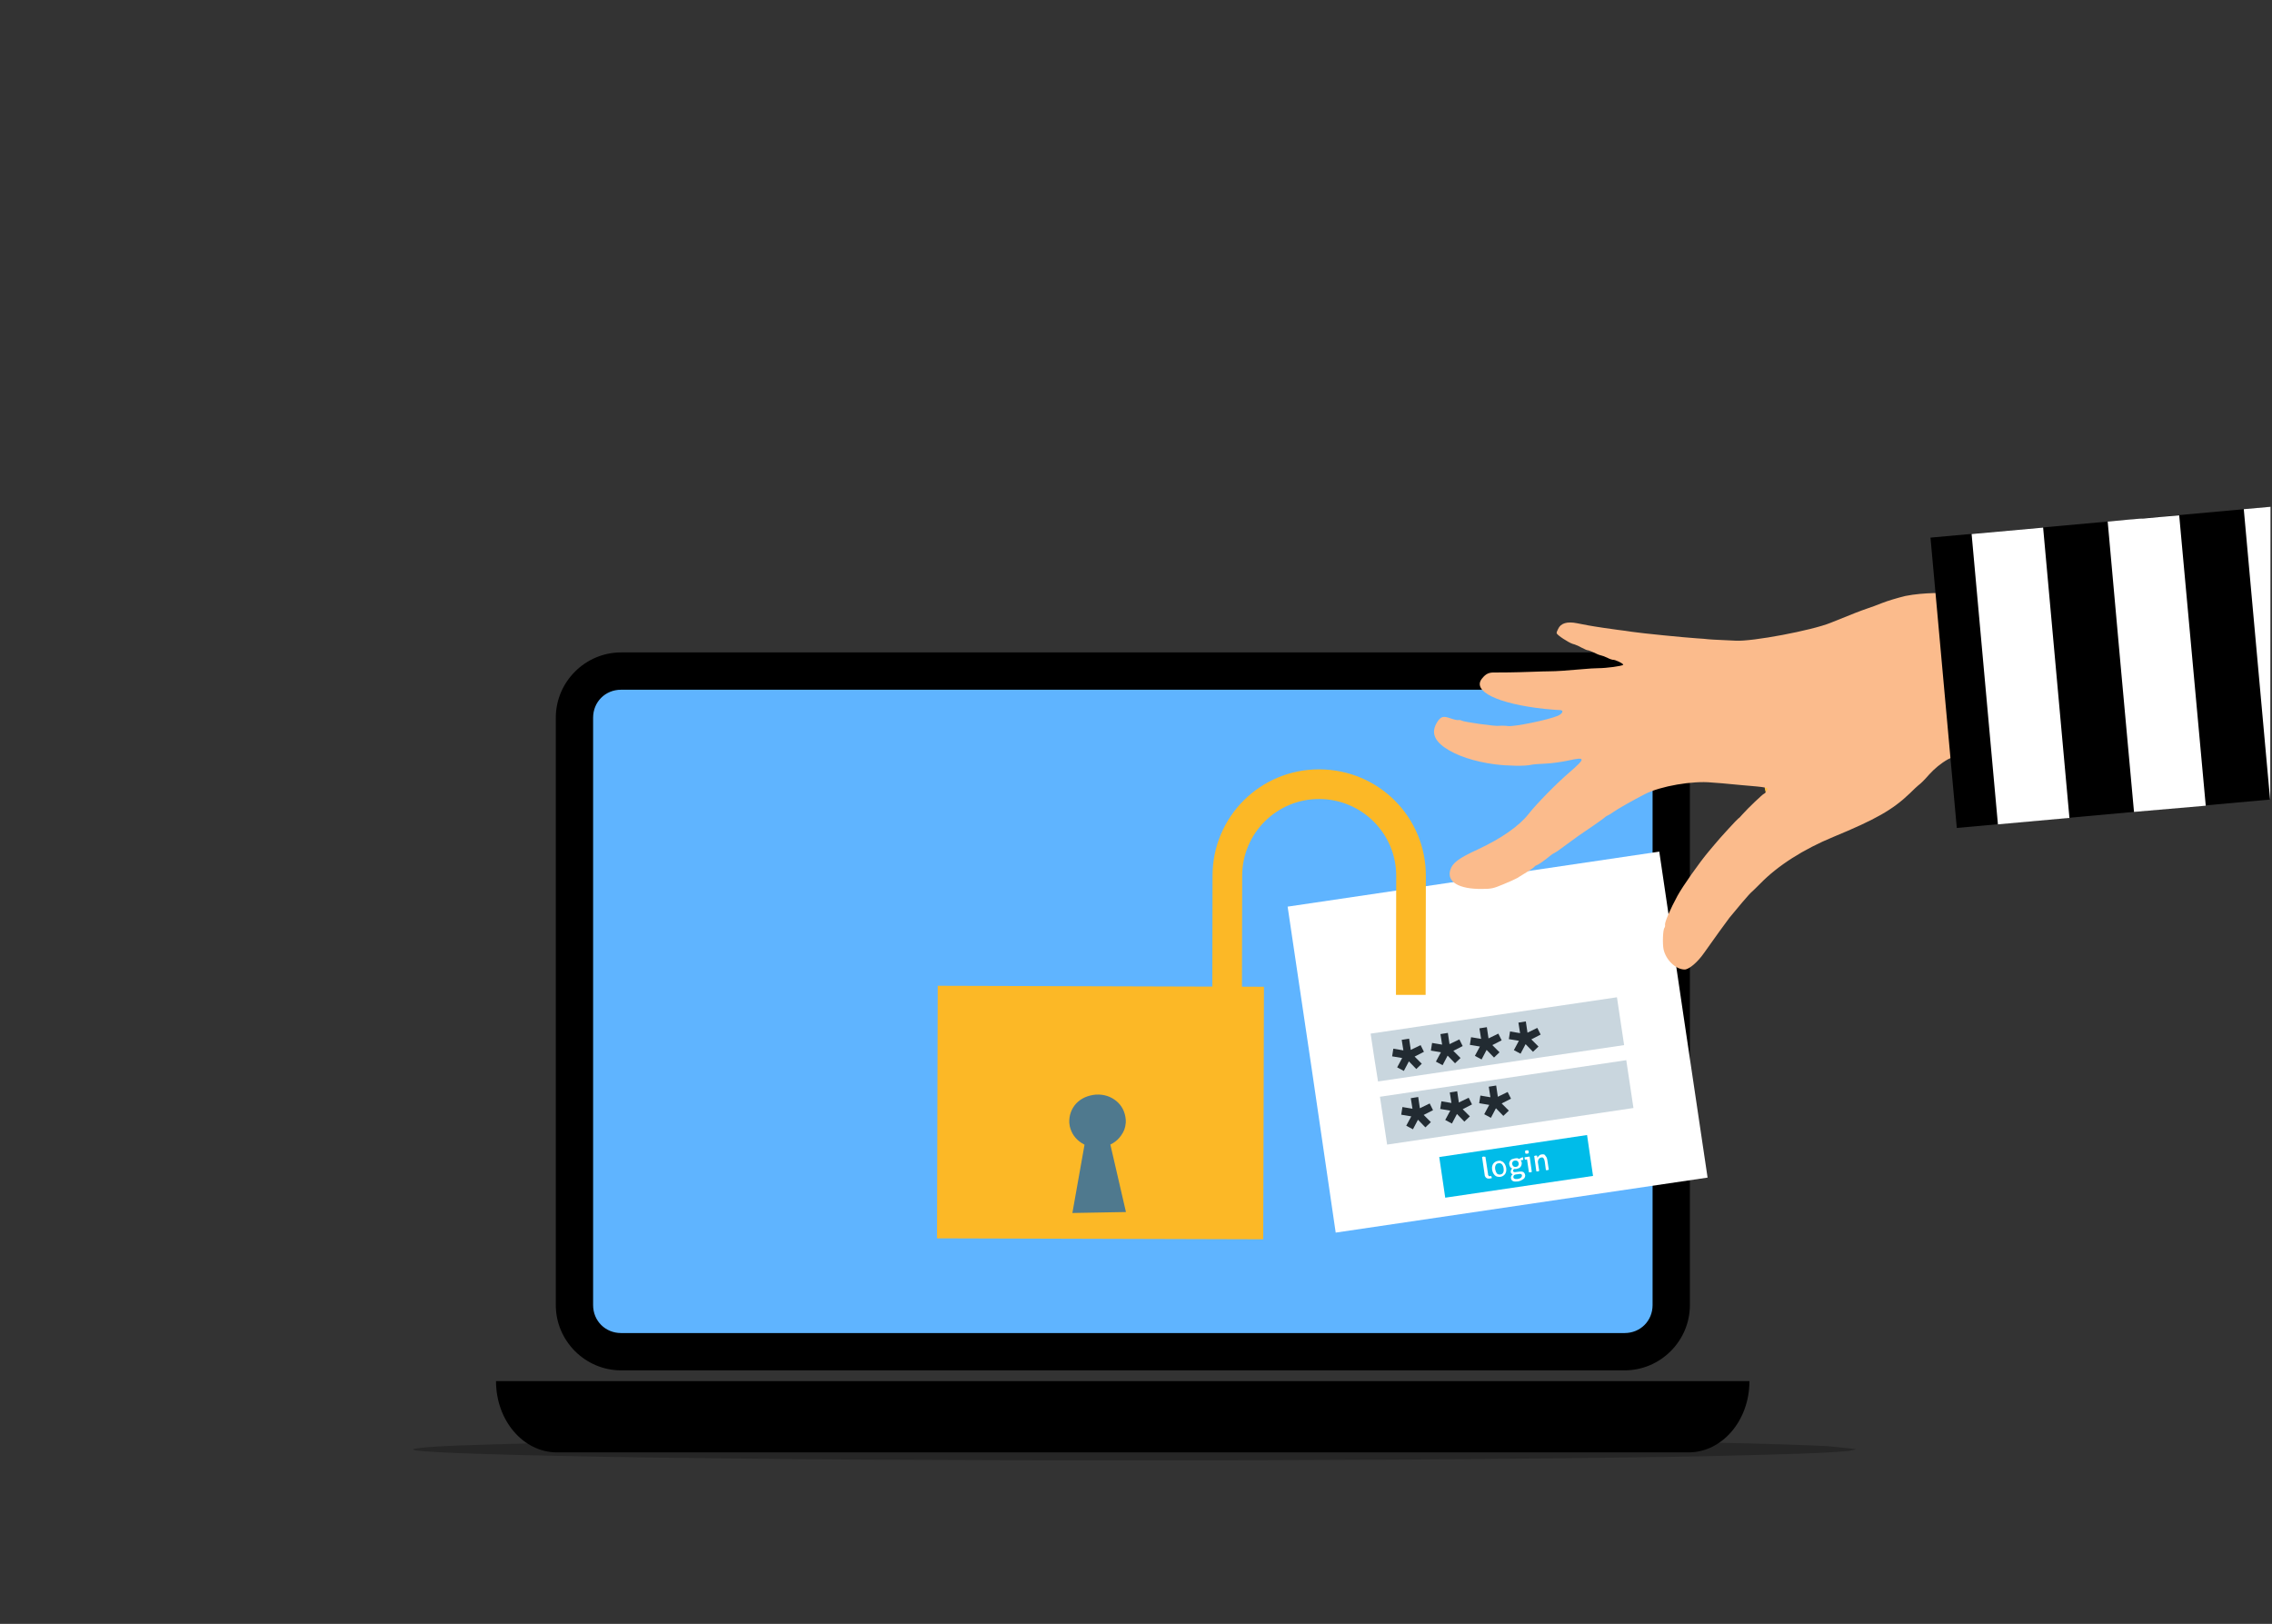 <?xml version="1.0" encoding="utf-8"?>
<!-- Generator: Adobe Illustrator 23.0.1, SVG Export Plug-In . SVG Version: 6.00 Build 0)  -->
<svg version="1.1" id="Layer_1" xmlns="http://www.w3.org/2000/svg" xmlns:xlink="http://www.w3.org/1999/xlink" x="0px" y="0px"
	 viewBox="0 0 950 679" style="enable-background:new 0 0 950 679;" xml:space="preserve">
<rect x="0" y="0" width="950" height="679" fill="#333333" stroke="none"/>
<style type="text/css">
	.st0{fill-opacity:0.255;}
	.st1{fill:#5FB4FF;}
	.st2{fill:#D7EDF9;}
	.st3{fill:#FFB79F;}
	.st4{fill:#71CFEB;}
	.st5{fill:#FFFFFF;}
	.st6{fill:#C9D6DE;}
	.st7{fill:#222B32;}
	.st8{fill:#00BCE9;}
	.st9{fill:#FF8688;}
	.st10{fill:#F9AA0E;}
	.st11{fill:#FFC044;}
	.st12{fill:#7D8B96;fill-opacity:0.996;}
	.st13{fill:#3C464F;fill-opacity:0.996;}
	.st14{fill:#FBBB8C;}
	.st15{fill:#FCB826;}
	.st16{fill:#4F798E;}
</style>
<g id="layer1">
	<g>
	</g>
	<g>
		<path class="st0" d="M775.8,606.1l-2.8,0.6c-5.8,0.6-16.6,1.1-32.3,1.5c-7.9,0.2-17,0.4-27.3,0.7c-3.6,0.1-21.9,0.4-54.9,0.8
			c-28.3,0.3-58.9,0.6-91.7,0.7c-16.4,0.1-33.3,0.1-50.9,0.2c-8.1,0-35.6,0-82.6,0c-44.4-0.1-70-0.3-76.9-0.3
			c-15.9-0.1-30.9-0.2-45.2-0.4c-28.5-0.3-53.7-0.6-75.6-1.1c-49-1-69.4-2.1-61.1-3.2c3.7-0.6,12.7-1.1,27.1-1.5
			c7.2-0.2,15.8-0.5,25.7-0.7c3.4-0.1,21.2-0.4,53.2-0.9c53.2-0.7,117.8-1,193.7-1.1c37.9,0,73.1,0.1,105.3,0.3
			c16.1,0.1,31.6,0.2,46.3,0.3c35.6,0.4,56.1,0.6,61.5,0.7c25.2,0.4,45,0.8,59.4,1.3c7.2,0.2,13.1,0.5,17.6,0.7
			C773.5,605.6,777.2,606,775.8,606.1"/>
	</g>
	<g>
		<path class="st1" d="M259.7,287.9C259.7,287.9,259.6,287.9,259.7,287.9L259.7,287.9c-6.9,0-12.2,5.3-12.2,12.2l0,245.6
			c0,6.9,5.3,12.2,12.2,12.2l0,0l419.6,0l0,0c6.9,0,12.2-5.3,12.2-12.2V300.1c0-6.9-5.3-12.2-12.1-12.2l0,0c0,0,0,0,0,0L259.7,287.9
			z"/>
	</g>
	<g>
		<path d="M259.7,272.8c-15,0-27.3,12.3-27.3,27.3v245.6c0,15,12.3,27.3,27.3,27.3l419.6,0c15,0,27.3-12.3,27.3-27.3l0-245.6
			c0-15-12.3-27.3-27.3-27.3L259.7,272.8L259.7,272.8z M259.7,288.4l419.6,0c6.6,0,11.7,5.1,11.7,11.7v245.6
			c0,6.6-5.1,11.7-11.7,11.7l-419.6,0c-6.6,0-11.7-5.1-11.7-11.7l0-245.6C248,293.5,253.1,288.4,259.7,288.4L259.7,288.4z"/>
	</g>
	<g>
		<path d="M430.4,583.8l78.1,0c1.2,0,2.2,1,2.2,2.2c0,1.2-1,2.2-2.2,2.2l-78.1,0c-1.2,0-2.2-1-2.2-2.2
			C428.3,584.8,429.2,583.8,430.4,583.8z"/>
	</g>
	<g>
		<path class="st2" d="M523.1,639.8L523.1,639.8L523.1,639.8L523.1,639.8"/>
	</g>
	<g>
		<path class="st3" d="M705.5,521.3L705.5,521.3L705.5,521.3L705.5,521.3"/>
	</g>
	<g>
		<path d="M207.4,577.5c0,16.5,11.4,29.8,25.5,29.8l473.1,0c14.1,0,25.5-13.3,25.5-29.8H207.4L207.4,577.5z"/>
	</g>
	<g>
		<path class="st4" d="M637.1,388.5c4.9-0.7,8.3-5.3,7.6-10.2c-0.7-4.9-5.3-8.3-10.2-7.6c-4.9,0.7-8.3,5.3-7.6,10.2
			C627.6,385.9,632.2,389.3,637.1,388.5z"/>
	</g>
	<g>
		<path class="st4" d="M642.8,386.8c-1.5,1.6-3.6,2.8-6,3.1c-2.3,0.3-4.6-0.1-6.5-1.2c-5.5,1.7-9.1,7.3-8.2,13.2
			c1,6.6,5.7,1.5,12.2,0.5l9.6-1.4c6.6-1,12.5,2.5,11.5-4.1C654.5,390.9,649,386.5,642.8,386.8z"/>
	</g>
	<g>
		<path class="st5" d="M538.4,379.1l77.7-11.5l77.7-11.5c6.7,45.4,13.4,90.9,20.2,136.3l-155.5,23
			C551.9,470,545.2,424.6,538.4,379.1"/>
	</g>
	<g>
		<path class="st6" d="M573.1,432.2l51.5-7.6l51.5-7.6c1,6.7,2,13.4,3,20c-34.3,5.1-68.6,10.1-102.9,15.2
			C575.1,445.6,574.1,438.9,573.1,432.2"/>
	</g>
	<g>
		<path class="st7" d="M586.1,434.8l0.7,4.4l-4.2-0.7l-0.5,3.2l4.2,0.7l-2.1,3.9l2.8,1.5l2.1-4l3.1,3.2l2.3-2.2l-3-3l3.9-2L594,437
			l-4.1,2l-0.7-4.7L586.1,434.8z"/>
	</g>
	<g>
		<path class="st7" d="M602.3,432.4l0.7,4.4l-4.2-0.7l-0.5,3.2l4.2,0.7l-2.1,3.9l2.8,1.5l2.1-4l3.1,3.2l2.3-2.2l-3-3l3.9-2l-1.4-2.8
			l-4.1,2l-0.7-4.7L602.3,432.4z"/>
	</g>
	<g>
		<path class="st7" d="M618.6,430l0.7,4.4l-4.2-0.7l-0.5,3.2l4.2,0.7l-2.1,3.9l2.8,1.5l2.1-4l3.1,3.2l2.3-2.2l-3-3l3.9-2l-1.4-2.8
			l-4.1,2l-0.7-4.7L618.6,430z"/>
	</g>
	<g>
		<path class="st7" d="M634.9,427.6l0.7,4.4l-4.2-0.7l-0.5,3.2l4.2,0.7l-2.1,3.9l2.8,1.5l2.1-4l3.1,3.2l2.3-2.2l-3-3l3.9-2l-1.4-2.8
			l-4.1,2l-0.7-4.7L634.9,427.6z"/>
	</g>
	<g>
		<path class="st6" d="M577,458.6L680,443.3l3,20L580,478.6L577,458.6"/>
	</g>
	<g>
		<path class="st7" d="M589.9,459.2l0.7,4.4l-4.2-0.7l-0.5,3.2l4.2,0.7l-2.1,3.9l2.8,1.5l2.1-4l3.1,3.2l2.3-2.2l-3-3l3.9-2l-1.4-2.8
			l-4.1,2l-0.7-4.7L589.9,459.2z"/>
	</g>
	<g>
		<path class="st7" d="M606.2,456.8l0.7,4.4l-4.2-0.7l-0.5,3.2l4.2,0.7l-2.1,3.9l2.8,1.5l2.1-4l3.1,3.2l2.3-2.2l-3-3l3.9-2l-1.4-2.8
			l-4.1,2l-0.7-4.7L606.2,456.8z"/>
	</g>
	<g>
		<path class="st7" d="M622.5,454.4l0.7,4.4l-4.2-0.7l-0.5,3.2l4.2,0.7l-2.1,3.9l2.8,1.5l2.1-4l3.1,3.2l2.3-2.2l-3-3l3.9-2l-1.4-2.8
			l-4.1,2l-0.7-4.7L622.5,454.4z"/>
	</g>
	<g>
		<path class="st8" d="M601.8,483.8l30.9-4.6l30.9-4.6c0.8,5.7,1.7,11.4,2.5,17.1c-20.6,3-41.2,6.1-61.8,9.1
			C603.5,495.2,602.6,489.5,601.8,483.8"/>
	</g>
	<g>
		<path class="st5" d="M638.3,481c-0.1,0-0.2,0-0.3,0.1c-0.1,0-0.2,0.1-0.3,0.1c0,0.1,0,0.2,0,0.3c0,0.1,0,0.2,0,0.3
			c0,0.1,0,0.2,0.1,0.3c0,0.1,0,0.2,0.1,0.3c0.1,0,0.2,0,0.4,0c0.1,0,0.2,0,0.3,0c0.1,0,0.2,0,0.3-0.1c0.1,0,0.2-0.1,0.3-0.1
			c0-0.1,0-0.2,0-0.3c0-0.1,0-0.2,0-0.3c0-0.1,0-0.2-0.1-0.3c0-0.1,0-0.2-0.1-0.3c-0.1,0-0.2,0-0.3,0C638.5,481,638.4,481,638.3,481
			z M633.4,485.3c0.4-0.1,0.8,0,1.1,0.2c0.3,0.2,0.4,0.5,0.5,0.9c0.1,0.4,0,0.7-0.2,1c-0.2,0.3-0.5,0.5-0.9,0.5
			c-0.4,0.1-0.8,0-1.1-0.2c-0.2-0.2-0.4-0.5-0.5-0.9c-0.1-0.4,0-0.7,0.2-1C632.7,485.5,633,485.3,633.4,485.3z M626.6,486.4
			c0.6-0.1,1,0.1,1.4,0.4c0.3,0.4,0.6,0.9,0.7,1.7c0.1,0.7,0.1,1.3-0.2,1.8c-0.2,0.5-0.6,0.7-1.2,0.8c-0.6,0.1-1-0.1-1.4-0.4
			c-0.3-0.4-0.5-0.9-0.7-1.7c-0.1-0.7-0.1-1.3,0.2-1.8C625.6,486.7,626,486.5,626.6,486.4z M637.5,483.9c0,0.1,0,0.1,0,0.2
			c0,0.1,0,0.2,0,0.3c0,0.1,0,0.2,0.1,0.3c0,0.1,0,0.2,0.1,0.2l0.8-0.1l0.8,5.4c0.1,0,0.2,0,0.3,0c0.1,0,0.2,0,0.3,0
			c0.1,0,0.2,0,0.3-0.1c0.1,0,0.2-0.1,0.3-0.1l-0.9-6.4L637.5,483.9z M644.7,482.7c-0.3,0-0.5,0.1-0.7,0.2c-0.2,0.1-0.4,0.2-0.5,0.4
			c-0.1,0.1-0.3,0.3-0.4,0.4c-0.1,0.2-0.2,0.3-0.2,0.5c0-0.1-0.1-0.3-0.1-0.5c-0.1-0.2-0.1-0.4-0.1-0.5c-0.1,0-0.2,0-0.3,0
			c-0.1,0-0.2,0-0.3,0c-0.1,0-0.2,0-0.3,0.1c-0.1,0-0.2,0-0.3,0.1l0.9,6.4c0.1,0,0.2,0,0.3,0s0.2,0,0.3,0c0.1,0,0.2,0,0.3-0.1
			c0.1,0,0.2-0.1,0.3-0.1l-0.5-3.2c-0.1-0.4-0.1-0.7,0-1c0.1-0.3,0.1-0.5,0.3-0.7c0.1-0.2,0.3-0.4,0.5-0.5c0.2-0.1,0.4-0.2,0.6-0.2
			c0.4-0.1,0.7,0,0.9,0.3c0.2,0.2,0.4,0.7,0.5,1.3l0.5,3.7c0.1,0,0.2,0,0.3,0c0.1,0,0.2,0,0.3,0c0.1,0,0.2,0,0.3-0.1
			c0.1,0,0.2-0.1,0.3-0.1l-0.6-4c-0.1-0.8-0.4-1.4-0.8-1.8C646,482.7,645.4,482.6,644.7,482.7z M620.3,483.6c-0.1,0-0.2,0-0.3,0.1
			c-0.1,0-0.2,0.1-0.3,0.1l1.1,7.5c0,0.3,0.1,0.6,0.3,0.8c0.1,0.2,0.3,0.4,0.5,0.5c0.2,0.1,0.4,0.2,0.6,0.2c0.2,0,0.4,0,0.7,0
			c0.1,0,0.3-0.1,0.5-0.1c0.2,0,0.3-0.1,0.4-0.1c-0.1-0.3-0.1-0.6-0.3-0.9c-0.1,0-0.1,0.1-0.2,0.1c-0.1,0-0.2,0-0.2,0
			c-0.1,0-0.2,0-0.3,0c-0.1,0-0.2,0-0.3-0.1c-0.1-0.1-0.1-0.1-0.2-0.3c-0.1-0.1-0.1-0.3-0.1-0.5l-1.1-7.2c-0.1,0-0.2,0-0.3,0
			C620.5,483.6,620.4,483.6,620.3,483.6z M626.4,485.4c-0.5,0.1-0.9,0.2-1.3,0.5c-0.3,0.2-0.6,0.5-0.8,0.8c-0.2,0.3-0.3,0.7-0.4,1.1
			c-0.1,0.4,0,0.9,0,1.3c0.1,0.5,0.2,0.9,0.4,1.3c0.2,0.4,0.4,0.7,0.7,1c0.3,0.3,0.6,0.5,1,0.6c0.4,0.1,0.8,0.1,1.3,0.1
			c0.5-0.1,0.9-0.2,1.3-0.5c0.3-0.2,0.6-0.5,0.8-0.8c0.2-0.3,0.3-0.7,0.4-1.1c0.1-0.4,0-0.9,0-1.3c-0.1-0.5-0.2-0.9-0.4-1.3
			c-0.2-0.4-0.4-0.7-0.7-1c-0.3-0.3-0.6-0.5-1-0.6C627.4,485.3,626.9,485.3,626.4,485.4z M633.7,491.1
			C633.7,491.1,633.7,491.1,633.7,491.1l1.5-0.2c0.4-0.1,0.7,0,0.9,0.1c0.2,0.1,0.3,0.3,0.3,0.5c0,0.3-0.1,0.6-0.4,0.9
			c-0.3,0.3-0.8,0.5-1.5,0.6c-0.2,0-0.4,0-0.6,0c-0.2,0-0.4,0-0.5-0.1c-0.1,0-0.3-0.1-0.4-0.2c-0.1-0.1-0.2-0.2-0.2-0.4
			c0-0.3,0-0.6,0.2-0.8C633.1,491.3,633.3,491.2,633.7,491.1z M633.3,484.4c-0.4,0.1-0.8,0.2-1.1,0.3s-0.6,0.4-0.7,0.6
			c-0.2,0.2-0.3,0.5-0.4,0.8c-0.1,0.3-0.1,0.6,0,0.9c0.1,0.4,0.2,0.7,0.4,1c0.2,0.3,0.5,0.5,0.8,0.6c-0.2,0.2-0.4,0.4-0.5,0.7
			c-0.1,0.2-0.1,0.5-0.1,0.8c0,0.2,0.1,0.4,0.3,0.6c0.1,0.1,0.3,0.3,0.5,0.3c-0.3,0.2-0.5,0.5-0.6,0.8c-0.1,0.3-0.2,0.6-0.1,0.9
			c0.1,0.6,0.4,1,0.9,1.2c0.5,0.2,1.2,0.2,2,0.1c0.5-0.1,0.9-0.2,1.3-0.4c0.4-0.2,0.7-0.4,1-0.6c0.3-0.2,0.5-0.5,0.6-0.8
			c0.1-0.3,0.2-0.6,0.1-0.9c-0.1-0.5-0.3-0.9-0.7-1.2c-0.4-0.2-0.9-0.3-1.7-0.2l-1.7,0.2c-0.4,0-0.6,0-0.7-0.1
			c-0.1-0.1-0.2-0.2-0.2-0.4c0-0.2,0-0.3,0.1-0.5c0.1-0.1,0.2-0.3,0.3-0.3c0.3,0,0.6,0,0.9,0c0.4-0.1,0.7-0.2,1-0.3
			c0.3-0.1,0.6-0.3,0.8-0.6c0.2-0.2,0.3-0.5,0.4-0.8c0.1-0.3,0.1-0.6,0.1-0.9c0-0.2-0.1-0.4-0.2-0.6c-0.1-0.2-0.2-0.3-0.3-0.4
			l1.1-0.2c0-0.1,0-0.2,0-0.3c0-0.1,0-0.2,0-0.3c0-0.2-0.1-0.4-0.1-0.5c-0.3,0.1-0.6,0.1-0.9,0.3c-0.3,0.1-0.5,0.3-0.6,0.4
			c-0.2-0.1-0.5-0.2-0.8-0.3C634,484.3,633.7,484.3,633.3,484.4z"/>
	</g>
	<g>
		<path class="st9" d="M719.5,282c0.2,0.4,0.4,0.9,0.6,1.3c2.1,3.3,6.5,4.3,9.8,2.3c3.3-2.1,4.3-6.5,2.3-9.8
			c-2.1-3.3-6.5-4.3-9.8-2.3C719.5,275.2,718.3,278.9,719.5,282z"/>
	</g>
	<g>
		<path class="st10" d="M731.3,305.8c1.4,3.7,5.5,5.5,9.2,4.1c3.7-1.4,5.5-5.5,4.1-9.2c-1.4-3.7-5.5-5.5-9.2-4.1
			C731.8,298,729.9,302.1,731.3,305.8z"/>
	</g>
	<g>
		<path class="st11" d="M738,330.2c0.1,0.5,0.2,0.9,0.4,1.3c1.2,3.1,4.5,5.1,7.9,4.5c3.9-0.6,6.5-4.4,5.8-8.3
			c-0.7-3.9-4.3-6.5-8.3-5.8C739.9,322.6,737.3,326.3,738,330.2z"/>
	</g>
	<g>
		<path class="st12" d="M725.7,323.8L725.7,323.8L725.7,323.8L725.7,323.8"/>
	</g>
	<g>
		<path class="st13" d="M712.1,314.9L712.1,314.9L712.1,314.9L712.1,314.9L712.1,314.9L712.1,314.9L712.1,314.9
			C712.1,314.9,712.1,314.9,712.1,314.9"/>
	</g>
	<g>
		<path class="st13" d="M717,315L717,315L717,315L717,315L717,315L717,315L717,315L717,315"/>
	</g>
	<g>
		<path class="st14" d="M659.4,260.6L659.4,260.6L659.4,260.6L659.4,260.6L659.4,260.6c1.9,0.4,4.1,0.8,4.7,0.9
			c2.6,0.5,10.2,1.6,12.6,1.9c1.5,0.2,4.1,0.5,5.8,0.8c3.9,0.6,22.2,2.4,26.9,2.7c1.9,0.1,4.1,0.3,4.9,0.4c0.8,0.1,3.1,0.2,5.2,0.3
			c2.1,0.1,4.9,0.2,6.3,0.3c6.9,0.4,31.9-4.3,39.7-7.5c9.3-3.8,12.5-5,15.1-5.9c1.6-0.5,4.5-1.6,6.5-2.4c2-0.8,6.3-2.1,9.6-2.9
			c8-1.6,17.3-1.2,17.3-1.2c2.7,0.1,7,0.3,11.7,0.5c7,0.3,9,0.4,10.6,0.6c0.9,0.1,2.7,0.2,3.7,0.2c3.8,0.1,7.1,0.3,8.3,0.5
			c0.6,0.1,2.7,0.2,4.6,0.3c6.5,0.3-37.7-1.6,0.4-0.2l20.5,3.5c6.6,71.4-1.1,69.5-1.1,69.5c-0.7-0.2-1.7-0.5-2.2-0.6
			c-0.5-0.1-1.3-0.3-1.8-0.4c-0.5-0.1-3.6-0.8-6.9-1.6c-3.3-0.8-7.6-1.8-9.5-2.1c-1.9-0.4-4.6-0.9-5.9-1.1
			c-7.1-1.4-12.6-1.9-20.4-2.2c-3.1-0.1-9.2,1.3-11.5,2.6c-3,1.7-5.6,3.9-7.8,6.3c-2.1,2.4-3.4,3.7-4.6,4.6c-0.4,0.3-2,1.8-3.5,3.3
			c-7.3,7-14.5,11-31.9,18.2c-12.6,5.2-23.3,12-30.7,19.6c-1.4,1.4-3,3-3.6,3.5c-0.9,0.7-6.3,7.1-9.3,10.8c-0.8,1-6.8,9.3-10.6,14.7
			c-2.7,3.9-6.4,7-8.2,6.9c-3.7-0.1-7.7-4-8.7-8.4c-0.5-2.4-0.3-8.4,0.4-9.1c0.2-0.3,0.3-0.8,0.2-1.2c-0.2-1,2.3-6.8,5.2-12.1
			c2.3-4.2,9.3-14.1,13.1-18.6c1.2-1.5,2.5-2.9,2.7-3.2c1.4-1.8,9.4-10.5,9.7-10.6c0.2,0,0.9-0.8,1.7-1.7c2.2-2.5,8.5-8.5,9-8.6
			c0.3-0.1,0.9-0.7,1.2-1.4c0.7-1.2,0.3-1.3-10.5-2.2c-6.1-0.6-11.8-1.1-12.6-1.1c-8-0.8-21.3,1.5-27.8,4.8
			c-4.7,2.4-11.6,6.3-13.4,7.6c-0.8,0.6-1.8,1.2-2.1,1.3c-0.3,0.1-1,0.5-1.4,0.9c-0.4,0.4-2.6,1.9-4.7,3.4
			c-5.5,3.7-7.1,4.8-12.6,8.9c-1.8,1.4-3.5,2.5-3.8,2.6c-0.3,0.1-1.1,0.6-1.8,1.2c-2.4,2-4.9,3.7-5.6,3.9c-0.4,0.1-0.9,0.5-1.1,0.8
			c-0.2,0.3-1.7,1.3-3.2,2.2c-1.5,0.9-3.3,2-3.9,2.4c-0.7,0.4-3.3,1.6-5.8,2.6c-4,1.7-5,1.9-8.9,1.9c-9.5,0.1-14.7-2.9-13.2-7.9
			c0.9-3,3.6-5,11.7-8.7c9.8-4.6,17.1-9.7,21.1-14.8c3.2-4.1,11.6-12.7,17-17.3c6.9-6,6.9-6.6-0.4-5c-2.8,0.6-7,1.2-9.5,1.3
			c-2.5,0.1-5.3,0.3-6.1,0.5c-2.5,0.6-9.6,0.5-15.1-0.2c-8.6-1.1-16.3-3.7-21-7c-4.7-3.3-5.6-6.7-3.2-10.6c1.6-2.5,2.6-2.7,5.7-1.6
			c1.4,0.5,2.8,0.8,3.2,0.7c0.4-0.1,1,0,1.3,0.2c0.9,0.6,14.5,2.5,15.8,2.2c0.6-0.1,2.2-0.1,3.7,0.1c2.8,0.3,16.8-2.6,20.8-4.3
			c2.2-1,2.6-2.5,0.6-2.4c-0.6,0-3.5-0.2-6.3-0.5c-19.4-2.1-30.4-7.4-26-12.7c1.6-2,2.9-2.6,5.5-2.5c2.5,0,7.5,0,15.6-0.3
			c2.6-0.1,5.9-0.2,7.3-0.2c2.6,0,6.8-0.3,13.7-0.9c2.1-0.2,5-0.4,6.4-0.4c3.6,0,10-0.9,10.5-1.4c0.4-0.4-3.5-2.3-4.3-2.1
			c-0.2,0-1.3-0.3-2.4-0.9c-1.1-0.5-2.2-0.9-2.4-0.9c-0.2,0-1.5-0.4-2.8-1.1c-1.3-0.6-2.6-1.1-2.8-1.1c-0.3,0.1-1.5-0.5-2.7-1.1
			c-1.2-0.7-3-1.4-3.8-1.6c-1.6-0.5-6.4-3.6-6.6-4.4c-0.1-0.3,0.2-1.1,0.6-1.8C652.6,260.5,655.4,259.8,659.4,260.6L659.4,260.6
			L659.4,260.6L659.4,260.6L659.4,260.6z"/>
	</g>
	<g>
		<path d="M949.4,211.9l-142.2,12.9l11,121.4l131.2-11.9L949.4,211.9z"/>
	</g>
	<g>
		<path class="st5" d="M949.4,211.9l-11.2,1l11,121.4l0.1,0L949.4,211.9z"/>
	</g>
	<g>
		<path class="st5" d="M892.3,339.5c-3.7-40.5-7.4-80.9-11-121.4l6.4-0.6c1.9-0.2,3.9-0.4,5.8-0.5l0,0c-4.1,0.4-8.2,0.7-12.2,1.1
			l14.1-1.3l0,0c-0.6,0.1-1.2,0.1-1.9,0.2l0,0c0.9-0.1,1.8-0.2,2.7-0.2l0,0l-0.8,0.1l0,0c5.3-0.5,10.6-1,15.8-1.4
			c3.7,40.5,7.4,80.9,11.1,121.4L892.3,339.5L892.3,339.5z"/>
	</g>
	<g>
		<path class="st5" d="M835.4,344.7l-11-121.4c10-0.9,20-1.8,29.9-2.7L865.3,342L835.4,344.7z"/>
	</g>
	<g>
		<path class="st15" d="M551.7,321.7c-24.7-0.1-44.7,19.8-44.7,44.5l-0.1,49.6l12.4,0l0.1-49.6c0-17.8,14.5-32.2,32.3-32.1
			c17.8,0.1,32.2,14.5,32.1,32.3l-0.1,49.6l12.4,0l0.1-49.6C596.3,341.7,576.5,321.8,551.7,321.7z"/>
	</g>
	<g>
		<path class="st15" d="M528.5,412.6l-136.4-0.4l-0.3,105.6l136.4,0.4L528.5,412.6z M528.5,412.6l-136.4-0.4l-0.3,105.6l136.4,0.4
			L528.5,412.6z M528.5,412.6l-136.4-0.4l-0.3,105.6l136.4,0.4L528.5,412.6z M528.5,412.6l-136.4-0.4l-0.3,105.6l136.4,0.4
			L528.5,412.6z"/>
	</g>
	<g>
		<path class="st16" d="M447.1,469.4l0.2,1.5c0.7,3,2.3,5.3,4.9,7c2.6,1.7,5.6,2.2,9,1.7c3.2-0.7,5.7-2.2,7.5-4.7
			c0.6-0.8,1-1.6,1.4-2.5l0.4-1.4c0.2-1,0.3-1.9,0.2-3c-0.3-3.1-1.6-5.7-3.9-7.6c-2.3-1.9-5.2-2.9-8.6-2.7c-3.3,0.3-6.1,1.5-8.2,3.7
			C448,463.6,447,466.3,447.1,469.4"/>
	</g>
	<g>
		<path class="st16" d="M454.5,472.9L454.5,472.9l-6.1,34.3c7.5-0.1,14.9-0.3,22.4-0.4c-2.7-11.5-5.3-23.1-8-34.6L454.5,472.9"/>
	</g>
</g>
</svg>
